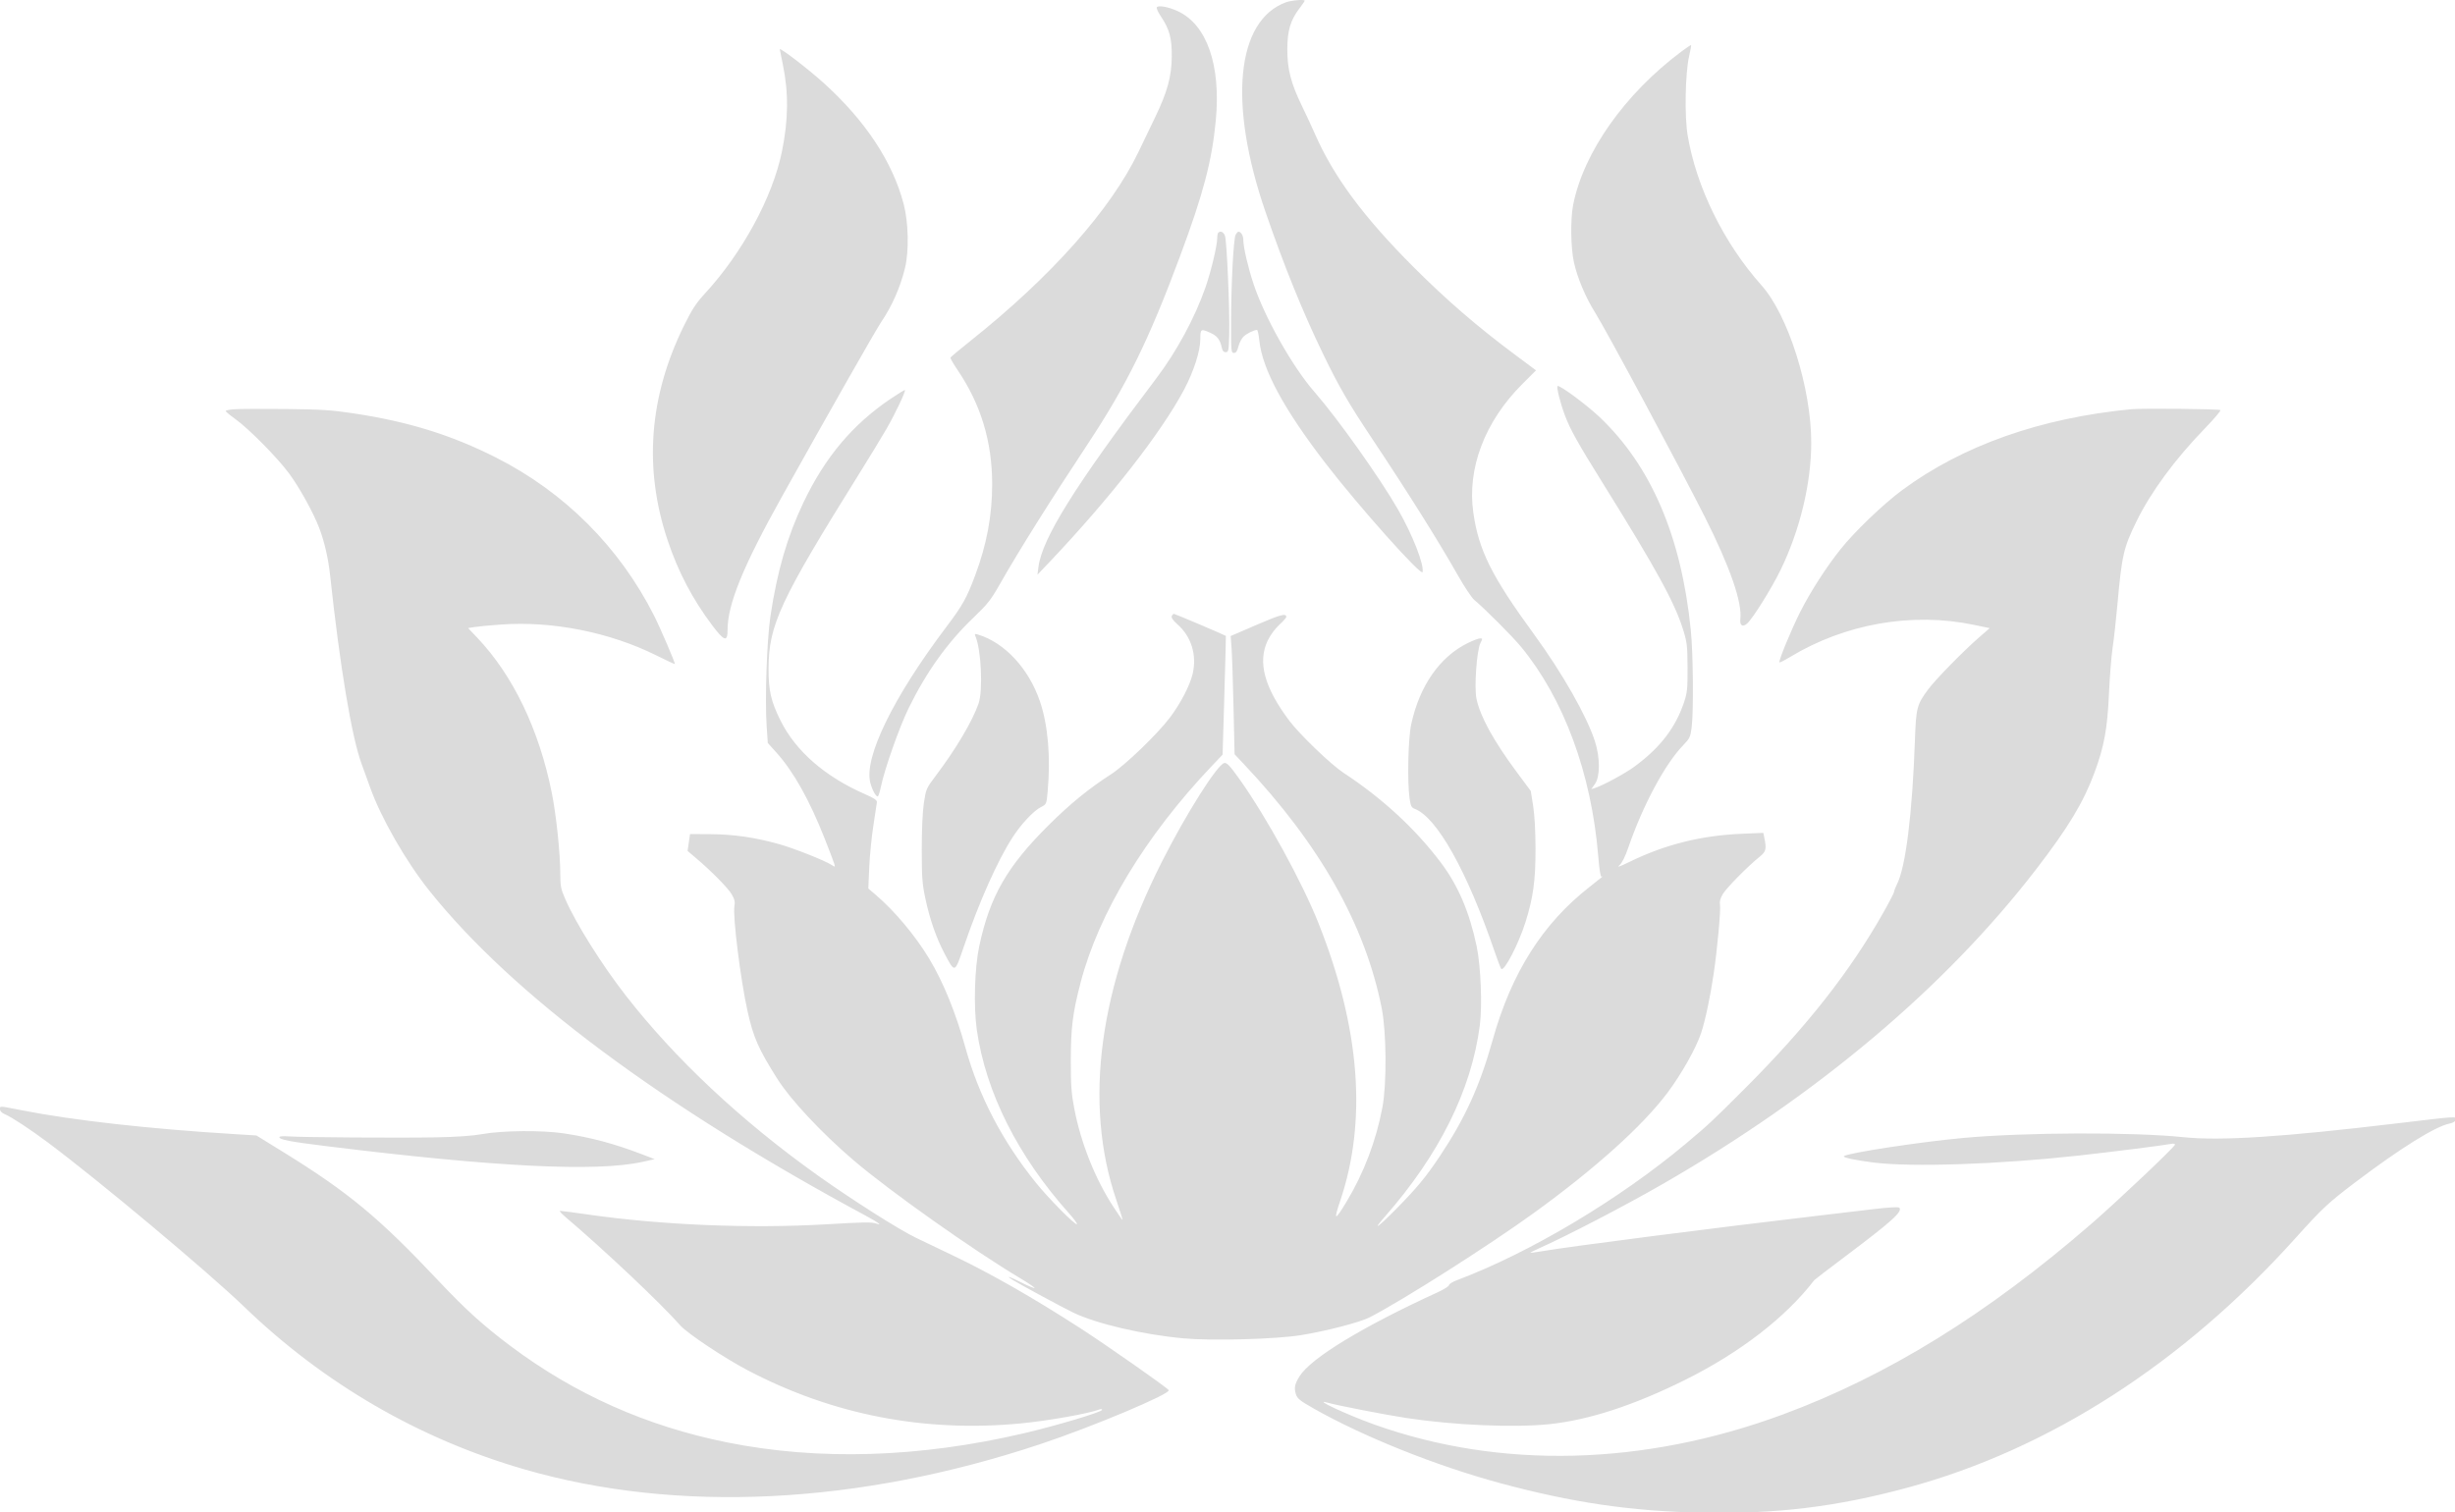 <?xml version="1.0" encoding="UTF-8" standalone="no"?>
<svg
   width="730.939"
   height="450.372"
   viewBox="0 0 730.939 450.372"
   version="1.1"
   id="svg1"
   sodipodi:docname="lotus.svg"
   inkscape:version="1.3.2 (091e20ef0f, 2023-11-25)"
   xmlns:inkscape="http://www.inkscape.org/namespaces/inkscape"
   xmlns:sodipodi="http://sodipodi.sourceforge.net/DTD/sodipodi-0.dtd"
   xmlns="http://www.w3.org/2000/svg"
   xmlns:svg="http://www.w3.org/2000/svg">
  <defs
     id="defs1" />
  <sodipodi:namedview
     id="namedview1"
     pagecolor="#ffffff"
     bordercolor="#666666"
     borderopacity="1.0"
     inkscape:showpageshadow="2"
     inkscape:pageopacity="0.0"
     inkscape:pagecheckerboard="0"
     inkscape:deskcolor="#d1d1d1"
     inkscape:zoom="0.683125"
     inkscape:cx="884.172"
     inkscape:cy="181.51876"
     inkscape:window-width="1920"
     inkscape:window-height="1015"
     inkscape:window-x="0"
     inkscape:window-y="65"
     inkscape:window-maximized="1"
     inkscape:current-layer="svg1"
     showgrid="false" />
  <path
     d="M 837.763,1.514 C 805.375,13.41 800.106,67.316 824.42,138 c 12.182,35.414 24.238,65.167 37.524,92.603 10.415,21.508 16.491,32.004 32.068,55.397 23.227,34.883 43.181,66.676 55.545,88.5 4.362,7.7 9.284,15.105 10.937,16.456 6.341,5.182 24.969,23.856 30.469,30.544 27.882,33.908 45.809,82.489 50.255,136.188 0.775,9.358 1.533,13.984 2.228,13.589 1.92,-1.089 0.138,0.421 -7.946,6.734 -30.477,23.801 -50.834,55.976 -63.021,99.607 -8.392,30.043 -18.01,51.176 -34.591,76.003 -8.928,13.368 -14.903,20.583 -28.261,34.129 -11.989,12.158 -16.119,15.004 -7.476,5.154 35.557,-40.526 56.414,-82.508 61.922,-124.642 1.695,-12.961 0.658,-38.887 -2.07,-51.762 -4.746,-22.407 -12.064,-39.466 -23.38,-54.5 -16.481,-21.897 -38.214,-41.937 -63.357,-58.418 -8.195,-5.371 -28.654,-25.061 -35.414,-34.082 -16.161,-21.565 -20.609,-38.083 -14.002,-52 1.654,-3.484 4.799,-7.791 7.499,-10.271 2.558,-2.348 4.651,-4.684 4.651,-5.191 0,-2.597 -3.619,-1.64 -19.206,5.08 l -17.032,7.343 0.592,8.019 c 0.326,4.411 0.897,21.742 1.27,38.514 l 0.679,30.495 5.67,6.005 c 49.842,52.788 79.386,105.035 90.198,159.506 3.095,15.593 3.336,49.105 0.463,64.5 -4.063,21.773 -12.118,42.934 -23.542,61.848 -7.508,12.43 -8.411,12.274 -4.019,-0.694 17.728,-52.343 13.004,-112.914 -14.128,-181.154 -10.593,-26.645 -33.805,-68.987 -51.297,-93.575 -6.275,-8.821 -8.279,-10.976 -9.976,-10.731 -4.393,0.633 -24.933,33.091 -40.728,64.356 -40.984,81.13 -51.218,156.951 -29.73,220.264 2.461,7.252 4.31,13.186 4.108,13.186 -0.202,0 -2.853,-3.815 -5.893,-8.477 -11.984,-18.386 -21.268,-41.693 -25.578,-64.216 -1.869,-9.767 -2.257,-15.177 -2.247,-31.307 0.013,-21.244 1.228,-30.938 6.338,-50.555 11.834,-45.432 42.332,-95.814 85.551,-141.324 l 7.007,-7.379 1.139,-38.621 c 0.627,-21.242 1.077,-38.674 1,-38.739 C 797.968,413.815 765.471,400 764.808,400 c -0.479,0 -1.134,0.685 -1.455,1.522 -0.378,0.987 0.965,2.886 3.815,5.395 9,7.922 12.694,20.042 9.821,32.217 -1.789,7.577 -7.859,19.244 -14.817,28.476 -8.042,10.671 -29.034,30.912 -38.203,36.835 -14.749,9.529 -26.702,19.263 -40.578,33.043 -27.35,27.163 -38.449,46.471 -45.417,79.012 -3.056,14.271 -3.782,39.492 -1.575,54.741 5.872,40.577 26.642,81.964 59.753,119.063 3.34,3.743 5.806,7.071 5.481,7.397 -0.97,0.969 -18.243,-16.461 -26.717,-26.959 -21.872,-27.1 -37.21,-56.476 -45.922,-87.954 -6.335,-22.891 -14.402,-42.721 -23.618,-58.06 -8.93,-14.863 -22.478,-31.053 -34.779,-41.561 l -4.903,-4.189 0.595,-13.739 c 0.327,-7.556 1.539,-19.814 2.693,-27.239 1.153,-7.425 2.192,-14.29 2.307,-15.255 0.157,-1.305 -1.795,-2.633 -7.602,-5.173 -26.197,-11.461 -45.286,-28.081 -55.215,-48.072 -6.231,-12.545 -7.818,-19.494 -7.767,-34 0.099,-28.333 7.474,-44.144 59.477,-127.5 6.348,-10.175 14.148,-23 17.334,-28.5 5.664,-9.778 12.7,-24.617 12.003,-25.314 -0.193,-0.193 -4.326,2.332 -9.185,5.61 -24.859,16.776 -42.747,38.035 -56.852,67.568 -10.567,22.125 -17.238,45.118 -21.591,74.411 -2.317,15.598 -3.617,54.079 -2.42,71.647 l 0.732,10.73 5.551,6.174 c 11.248,12.511 21.467,30.718 31.53,56.174 3.044,7.7 5.843,15.051 6.219,16.335 0.658,2.24 0.591,2.274 -1.659,0.833 -4.703,-3.014 -24.403,-10.831 -34.245,-13.588 -15.673,-4.391 -29.564,-6.417 -44.577,-6.503 l -13.478,-0.077 -0.803,5.5 -0.802,5.5 5.28,4.473 c 10.177,8.621 20.992,19.565 23.433,23.713 1.911,3.249 2.316,4.968 1.807,7.68 -1.21,6.451 3.998,48.196 8.563,68.634 3.816,17.088 7.057,24.442 19.386,43.988 8.599,13.632 28.772,35.197 49.592,53.012 23.289,19.928 77.805,58.527 108.753,77 5.067,3.025 9.221,5.843 9.23,6.261 0.009,0.419 -3.573,-1.044 -7.961,-3.25 -8.72,-4.384 -11.528,-5.243 -6.022,-1.841 4.727,2.921 32.142,17.72 39.062,21.087 14.975,7.286 45.424,14.416 71.938,16.845 18.598,1.704 60.005,0.582 76.5,-2.073 16.627,-2.677 38.57,-8.384 45,-11.705 21.548,-11.13 77.022,-46.398 106.5,-67.709 39.929,-28.866 70.878,-56.668 87.157,-78.297 9.305,-12.364 18.983,-29.55 22.185,-39.398 2.742,-8.435 5.872,-23.274 8.106,-38.42 2.387,-16.193 4.73,-41.767 4.112,-44.903 -0.401,-2.04 0.146,-4.12 1.844,-7 2.37,-4.023 16.257,-18.095 24.06,-24.38 4.149,-3.343 4.521,-4.952 2.918,-12.615 l -0.606,-2.899 -14.138,0.614 c -26.636,1.155 -49.874,6.987 -73.138,18.356 -6.435,3.145 -8.262,3.747 -6.412,2.113 1.658,-1.465 3.727,-5.601 5.76,-11.515 9.446,-27.481 23.864,-54.381 35.692,-66.595 4.267,-4.407 4.747,-5.404 5.533,-11.5 1.361,-10.549 1.029,-48.289 -0.563,-63.931 -6.181,-60.756 -25.774,-106.484 -59.283,-138.364 -8.589,-8.171 -26.436,-21.338 -27.492,-20.283 -0.786,0.787 1.817,11.167 4.769,19.011 3.5,9.304 8.311,17.93 24.482,43.891 35.471,56.95 47.255,78.489 52.754,96.429 2.335,7.619 2.634,10.292 2.693,24.071 0.059,13.65 -0.21,16.336 -2.255,22.5 -5.509,16.61 -15.528,29.653 -32.237,41.972 -6.118,4.51 -20.675,12.403 -25.841,14.011 l -2.4,0.747 2.4,-3.365 c 3.427,-4.804 3.411,-17.254 -0.036,-27.865 -5.375,-16.547 -21.213,-44.385 -39.542,-69.5 -27.801,-38.094 -36.167,-54.857 -39.675,-79.5 -4.098,-28.79 7.466,-59.222 31.75,-83.554 l 9.097,-9.114 -14.097,-10.505 C 962.332,212.745 942.234,195.368 920.95,174.066 888.359,141.45 868.889,115.168 856.689,87.323 854.719,82.825 850.851,74.5 848.094,68.823 841.005,54.226 838.642,44.994 838.669,32 838.695,19.964 840.735,13.12 846.585,5.457 848.463,2.996 850,0.762 850,0.491 c 0,-1.018 -8.649,-0.295 -12.237,1.023 m -84.132,3.274 c -0.345,0.559 0.905,3.293 2.778,6.077 5.503,8.178 7.086,14.105 6.981,26.135 -0.113,12.841 -2.889,22.95 -10.818,39.404 -2.941,6.103 -7.829,16.271 -10.863,22.596 -17.999,37.529 -56.94,81.337 -109.451,123.131 -7.017,5.584 -12.893,10.494 -13.057,10.909 -0.165,0.415 1.938,4.064 4.673,8.108 15.166,22.425 22.502,46.655 22.511,74.352 0.007,20.354 -3.512,39.222 -11.096,59.5 -5.515,14.743 -8.188,19.521 -18.743,33.5 -34.663,45.904 -53.852,85.26 -49.542,101.605 1.227,4.654 3.525,8.895 4.819,8.895 0.427,0 1.354,-2.812 2.059,-6.25 2.345,-11.434 11.974,-38.775 17.995,-51.093 11.593,-23.718 25.414,-43.041 42.358,-59.218 9.063,-8.653 11.325,-11.512 16.976,-21.461 12.463,-21.939 32.561,-54.006 57.333,-91.478 25.586,-38.702 39.9,-67.84 60.425,-123 14.999,-40.308 20.623,-61.726 23.107,-88 C 795.489,42.405 786.262,15.989 767.182,7.232 761.151,4.464 754.566,3.276 753.631,4.788 m 341.837,28.772 c -36.888,27.558 -63.772,65.626 -70.578,99.94 -1.838,9.27 -1.584,28.064 0.507,37.449 2.303,10.337 7.601,22.864 13.952,32.988 7.276,11.598 54.923,100.373 71.149,132.563 16.515,32.764 24.601,55.959 23.323,66.905 -0.495,4.243 1.488,5.524 4.443,2.869 3.739,-3.359 15.877,-22.798 21.713,-34.774 12.66,-25.976 20.023,-56.499 20.023,-83 0,-35.651 -14.997,-83.077 -32.456,-102.639 -24.445,-27.39 -42.418,-63.922 -48.066,-97.703 -2.1,-12.555 -1.574,-40.469 0.971,-51.558 0.871,-3.796 1.449,-7.035 1.285,-7.199 -0.164,-0.165 -2.984,1.707 -6.266,4.159 M 508.013,32.135 c 0.007,0.201 0.901,4.64 1.986,9.865 3.835,18.474 3.642,36.226 -0.621,56.917 -6.108,29.647 -25.652,65.696 -49.991,92.206 -5.968,6.5 -8.546,10.45 -13.828,21.183 -22.721,46.172 -26.283,92.907 -10.645,139.679 6.867,20.537 16.071,38.137 28.903,55.265 8.015,10.698 10.183,11.379 10.183,3.197 0,-16.728 10.046,-41.349 35.477,-86.947 29.597,-53.068 60.99,-108.297 64.492,-113.461 7.222,-10.648 12.587,-22.827 15.654,-35.539 2.649,-10.985 2.246,-29.53 -0.904,-41.551 C 581.534,105.53 563.854,78.746 536.728,54.182 526.624,45.032 507.962,30.704 508.013,32.135 m 285.654,119.532 c -0.367,0.366 -0.667,1.949 -0.667,3.517 0,4.82 -3.996,21.611 -7.622,32.028 -6.882,19.771 -18.794,41.825 -32.04,59.32 -52.93,69.907 -74.444,104.352 -76.804,122.968 l -0.634,5 7.594,-8 c 39.619,-41.737 72.992,-84.479 87.944,-112.631 6.227,-11.724 10.562,-25.173 10.562,-32.767 0,-6.876 0.294,-7.06 6.669,-4.165 4.338,1.97 6.248,4.473 7.296,9.563 0.432,2.102 1.203,3 2.576,3 1.813,0 1.983,-0.857 2.283,-11.5 0.433,-15.345 -1.552,-61.155 -2.791,-64.412 -0.939,-2.47 -2.938,-3.35 -4.366,-1.921 m 11.335,1.329 c -1.4,2.616 -2.948,32.379 -2.978,57.254 -0.023,18.676 0.078,19.75 1.857,19.75 1.382,0 2.169,-1.14 2.962,-4.289 0.594,-2.36 2.11,-5.255 3.368,-6.434 2.104,-1.97 6.804,-4.277 8.716,-4.277 0.438,0 1.107,3.026 1.486,6.725 1.94,18.941 16.008,44.988 43.636,80.794 21.514,27.883 62.152,73.389 62.753,70.27 0.979,-5.082 -6.513,-24.211 -15.902,-40.603 C 899.053,311.502 871.518,272.737 856.374,255.422 842.071,239.068 823.874,206.804 816.656,185 812.991,173.926 810,161.005 810,156.242 810,153.531 808.472,151 806.835,151 c -0.42,0 -1.245,0.898 -1.833,1.996 M 152.75,266.676 c -3.162,0.233 -5.75,0.75 -5.75,1.148 0,0.398 2.808,2.739 6.24,5.2 8.858,6.354 27.204,24.901 34.994,35.378 6.719,9.035 15.887,25.597 19.708,35.598 3.362,8.802 5.928,19.888 7.076,30.571 6.434,59.893 14.167,106.166 20.622,123.405 1.344,3.588 3.795,10.349 5.447,15.024 6.983,19.762 23.324,48.283 38.64,67.441 54.271,67.885 151.369,140.176 284.773,212.016 7.704,4.149 10.564,6.307 6.5,4.905 -3.239,-1.117 -7.125,-1.065 -32.934,0.442 -49.12,2.867 -106.828,0.499 -154.737,-6.35 -9.444,-1.349 -17.738,-2.454 -18.43,-2.454 -0.692,0 0.732,1.688 3.165,3.75 25.307,21.454 62.145,56.23 75.126,70.921 4.606,5.213 28.567,21.177 43.81,29.187 55.27,29.048 115.198,40.711 178.089,34.659 17.997,-1.731 44.215,-6.394 51.348,-9.131 0.86,-0.33 1.563,-0.191 1.563,0.309 0,1.394 -29.696,10.287 -51,15.272 -67.958,15.902 -133.404,17.933 -193.022,5.992 -52.541,-10.523 -99.354,-31.347 -141.478,-62.935 -17.635,-13.223 -29.235,-23.736 -47,-42.591 -38.73,-41.108 -58.56,-57.539 -101.247,-83.898 l -17.247,-10.65 -15.253,-0.938 C 96.554,735.552 47.717,730.06 14.003,723.457 -0.977,720.523 0,720.563 0,722.879 c 0,1.165 1.199,2.375 3.157,3.186 4.249,1.76 16.262,9.646 27.843,18.277 33.034,24.621 104.335,84.296 128.106,107.217 51.901,50.045 114.016,86.104 182.394,105.883 99.877,28.891 217.592,23.126 336.5,-16.479 33.656,-11.21 84.87,-32.746 83.426,-35.082 C 760.375,904.18 720.752,876.42 703.5,865.298 672.237,845.143 645.35,829.81 620.318,817.861 612.168,813.97 601.45,808.838 596.5,806.456 585.583,801.203 554.835,781.659 532.847,766 482.896,730.425 439.683,689.902 407.445,648.406 391.924,628.427 375.24,601.823 368.309,586 c -2.917,-6.66 -3.286,-8.518 -3.297,-16.589 -0.018,-13.29 -2.605,-38.064 -5.484,-52.5 -8.254,-41.4 -25.287,-76.86 -48.767,-101.528 l -5.823,-6.117 4.281,-0.686 c 2.355,-0.377 10.131,-1.106 17.281,-1.62 33.3,-2.396 70.742,5.041 100.944,20.05 6.569,3.265 12.05,5.829 12.182,5.698 0.452,-0.452 -9.314,-23.23 -13.552,-31.611 C 403.487,356.439 367.704,320.678 323,298.087 293.997,283.43 266.124,274.782 230.5,269.39 c -14.532,-2.2 -20.993,-2.614 -44.5,-2.855 -15.125,-0.156 -30.088,-0.092 -33.25,0.141 m 1235.75,-0.013 c -59.064,5.68 -109.878,23.625 -149.199,52.688 -12.424,9.183 -31.075,27.072 -40.256,38.613 -9.41,11.828 -19.415,27.382 -26.131,40.624 -5.797,11.428 -14.391,32.268 -13.624,33.035 0.234,0.234 3.302,-1.316 6.818,-3.444 35.916,-21.745 79.54,-29.402 119.775,-21.024 l 10.383,2.162 -6.883,6.002 c -10.641,9.28 -28.506,27.543 -33.272,34.014 -7.274,9.875 -7.803,11.9 -8.535,32.667 -1.699,48.197 -6.015,82.931 -11.704,94.21 -1.03,2.041 -1.872,4.237 -1.872,4.88 0,0.644 -3.191,6.813 -7.091,13.71 -21.65,38.284 -49.723,74.013 -89.39,113.765 -21.823,21.871 -24.093,23.995 -39.019,36.528 -43.243,36.307 -101.782,71.246 -149.25,89.078 -2.888,1.085 -5.25,2.549 -5.25,3.253 0,0.704 -3.263,2.775 -7.25,4.603 -49.105,22.508 -82.691,42.926 -90.106,54.778 -3.117,4.981 -3.652,7.56 -2.409,11.609 0.906,2.951 2.504,4.24 11.782,9.506 32.136,18.239 79.701,37.279 121.073,48.465 47.216,12.768 85.283,18.362 131.467,19.322 48.335,1.004 87.882,-3.793 133.943,-16.247 92.389,-24.98 179.428,-80.914 252.806,-162.46 17.801,-19.783 21.544,-23.276 39.407,-36.777 29.121,-22.009 51.693,-36.092 60.92,-38.009 2.575,-0.535 3.975,-1.419 4.215,-2.662 0.423,-2.198 1.248,-2.25 -37.348,2.364 -75.287,9.001 -115.829,11.638 -140,9.107 -32.81,-3.436 -103.157,-3.191 -143.5,0.499 -28.082,2.569 -75.709,9.853 -77.747,11.891 -0.85,0.85 7.825,2.691 19.518,4.141 24.943,3.095 81.248,1.18 133.229,-4.529 20.89,-2.295 56.093,-6.741 60.25,-7.609 1.57,-0.328 2.75,-0.14 2.75,0.439 0,1.373 -37.131,36.534 -54.5,51.611 -67.765,58.819 -132.906,99.084 -201,124.242 -90.777,33.538 -183.961,35.85 -266,6.6 -17.961,-6.403 -41.211,-17.273 -30.5,-14.259 6.465,1.82 37.373,7.832 51,9.921 31.032,4.757 70.537,6.459 93.576,4.032 25.658,-2.703 55.21,-12.365 88.424,-28.911 35.77,-17.819 65.49,-40.794 84,-64.939 0.275,-0.359 9.275,-7.248 20,-15.31 30.738,-23.104 37.782,-29.46 35.348,-31.894 -0.599,-0.599 -7.016,-0.221 -17.399,1.026 -9.047,1.086 -24.324,2.897 -33.949,4.023 -67.203,7.864 -163.168,20.203 -181.25,23.304 -4.263,0.731 -7.75,1.182 -7.75,1.002 0,-0.181 2.362,-1.379 5.25,-2.664 18.432,-8.201 55.841,-27.642 80.75,-41.965 101.001,-58.076 184.519,-128.495 243.762,-205.53 20.702,-26.918 30.621,-43.376 37.752,-62.636 6.323,-17.076 8.411,-28.448 9.459,-51.508 0.513,-11.275 1.585,-24.775 2.383,-30 0.798,-5.225 2.178,-17.6 3.067,-27.5 2.953,-32.903 4.013,-37.534 12.595,-55 9.341,-19.014 24.962,-40.234 44.349,-60.247 6.014,-6.207 10.604,-11.616 10.202,-12.019 -0.757,-0.759 -50.981,-1.253 -58.069,-0.571 M 635.495,414.635 c 3.766,8.806 4.98,35.33 2.008,43.865 -4.005,11.5 -14.703,29.555 -27.802,46.921 -6.237,8.269 -6.432,8.713 -7.799,17.78 -0.867,5.749 -1.398,17.315 -1.391,30.299 0.01,18.152 0.326,22.48 2.335,31.911 2.906,13.642 7.131,25.809 12.458,35.876 6.904,13.047 6.599,13.155 12.655,-4.508 10.101,-29.462 21.904,-55.936 31.723,-71.151 5.536,-8.577 13.665,-17.254 18.454,-19.697 3.64,-1.857 3.652,-1.885 4.396,-10.147 2.021,-22.461 0.246,-43.266 -5.012,-58.726 -7.279,-21.402 -22.974,-38.318 -40.421,-43.566 -2.075,-0.625 -2.293,-0.469 -1.604,1.143 M 956.5,418.91 c -18.399,8.919 -31.675,27.909 -37.114,53.09 -2.007,9.291 -2.621,37.35 -1.057,48.305 0.698,4.888 1.222,5.954 3.318,6.751 14.434,5.488 34.026,40.4 51.878,92.444 2.075,6.05 4.1,11.372 4.501,11.827 1.832,2.081 11.286,-16.091 15.777,-30.327 5.08,-16.099 6.607,-27.264 6.565,-48 -0.023,-11.59 -0.608,-22.062 -1.565,-28.037 l -1.528,-9.537 -9.238,-12.463 c -15.126,-20.408 -23.761,-36.163 -26.144,-47.704 -1.544,-7.475 0.191,-31.588 2.61,-36.265 1.439,-2.783 1.423,-2.994 -0.227,-2.993 -0.977,0 -4.476,1.309 -7.776,2.909 m -642,320.053 c -6.725,1.203 -16.714,1.912 -30.5,2.163 -23.801,0.434 -87.831,0.013 -96.25,-0.633 -3.162,-0.243 -5.75,-0.038 -5.75,0.455 0,1.689 6.525,2.945 31,5.967 109.839,13.564 175.524,16.825 205.5,10.2 l 8,-1.768 -8,-3.083 c -17.944,-6.917 -33.471,-11.079 -51.243,-13.734 -14.085,-2.104 -39.759,-1.893 -52.757,0.433"
     stroke="none"
     fill="#040404"
     fill-rule="evenodd"
     id="path1"
     style="fill:#dbdbdb;fill-opacity:1"
     transform="matrix(0.457,0,0,0.457,0.006,-0.005)" />
</svg>
